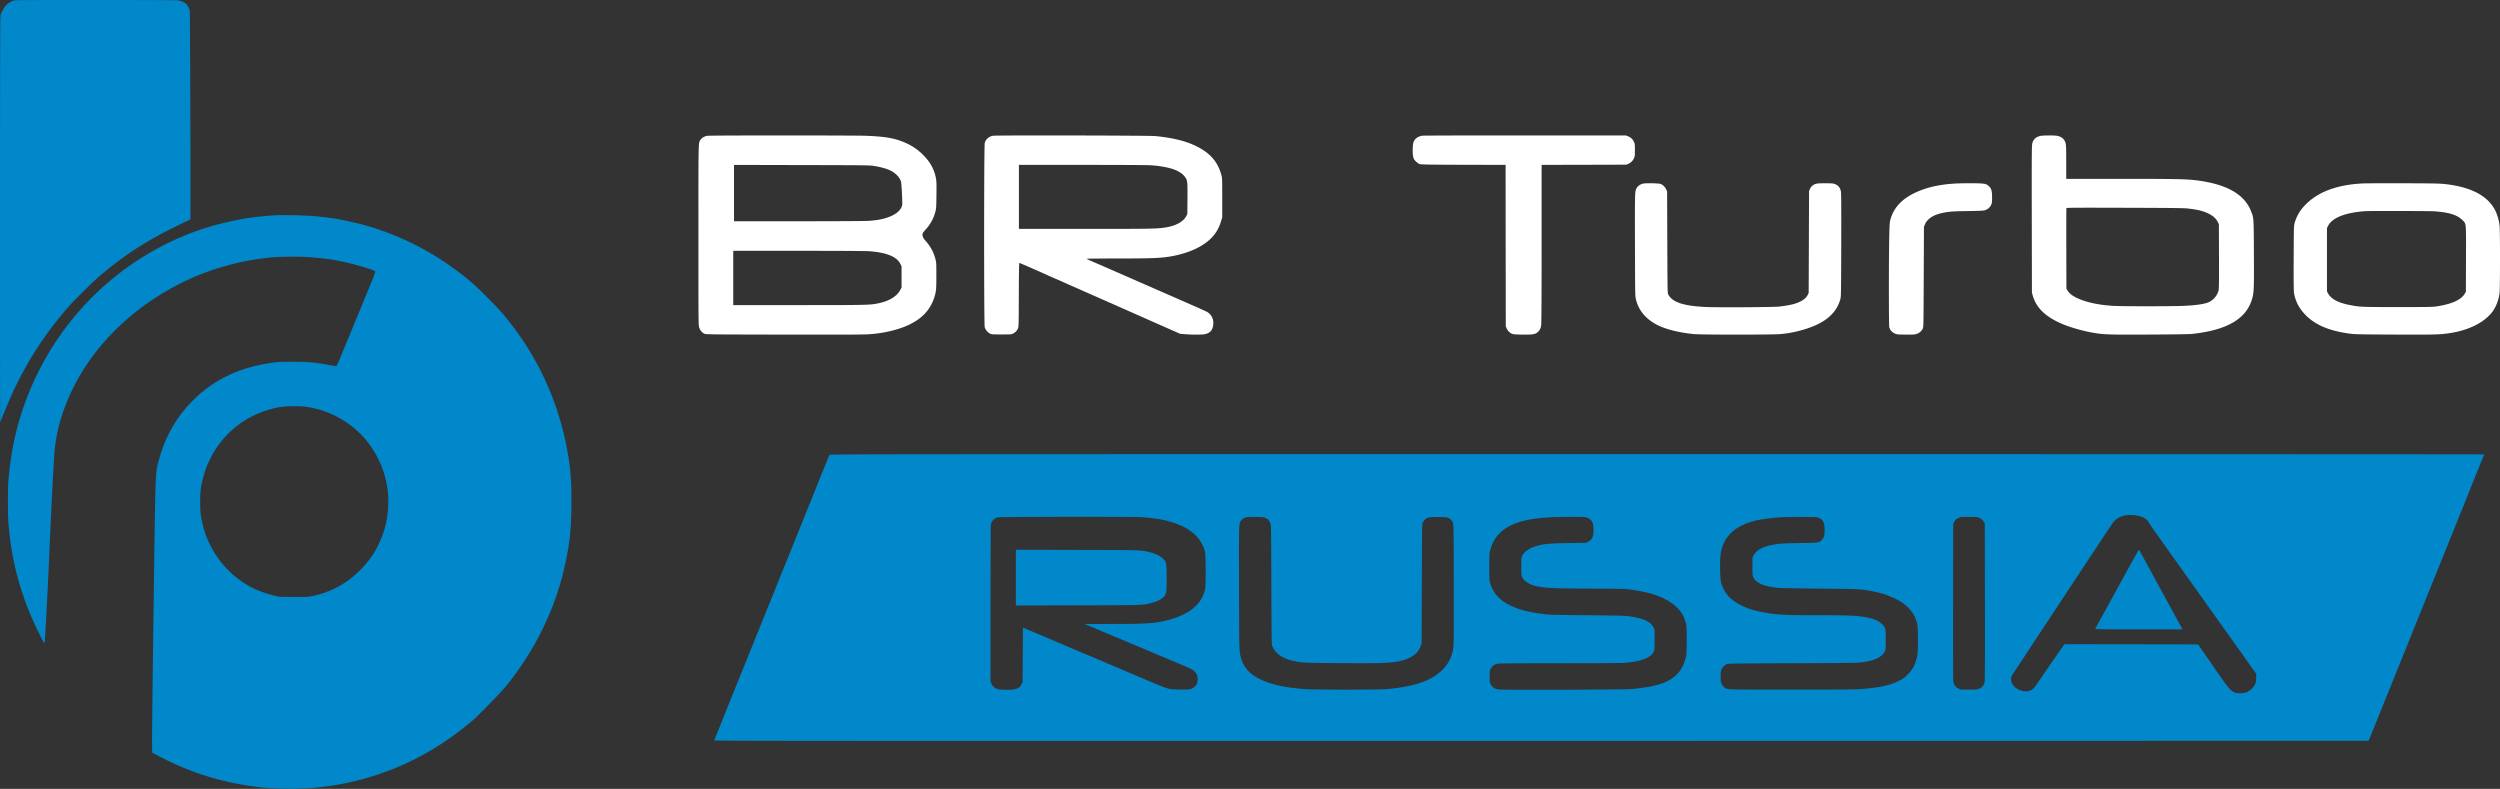 <svg width="206" height="65" fill="none" xmlns="http://www.w3.org/2000/svg"><rect width="100%" height="100%" fill="#333333" stroke="none"/><path d="M1.114.056C.686.2.399.467.185.91l-.137.286-.023.69c-.03.784-.034 32.983-.007 32.907.134-.361.748-1.838.969-2.318a29.01 29.01 0 014.75-7.302c.478-.536 1.928-1.96 2.459-2.417 1.977-1.694 3.855-2.908 6.437-4.17l1.062-.517-.003-5.098c-.003-2.806-.013-6.674-.027-8.6L15.642.867l-.074-.18a1.423 1.423 0 00-.17-.3c-.147-.174-.451-.322-.745-.358C14.506.01 11.803 0 7.845 0c-6.14 0-6.574.003-6.731.056z" fill="#0088CB"/><path d="M58.3 11.188c-.238.037-.45.154-.56.31-.203.291-.19-.246-.19 7.871 0 7.267 0 7.404.064 7.614.071.24.223.418.435.518.123.056.455.06 6.67.07 5.703.006 6.612.003 7.089-.044a10.645 10.645 0 001.804-.307c1.86-.49 2.942-1.362 3.374-2.713.154-.481.17-.648.17-1.786 0-.998-.003-1.088-.074-1.365a3.464 3.464 0 00-.78-1.469c-.267-.294-.347-.514-.254-.698.022-.04.139-.183.261-.317.367-.4.638-.911.77-1.445.065-.25.074-.39.084-1.335.013-.861.006-1.108-.036-1.362-.112-.668-.402-1.252-.889-1.783a4.653 4.653 0 00-1.54-1.138c-.876-.407-1.685-.557-3.325-.62-.97-.037-12.828-.037-13.072 0zm13.701 2.484c.557.087 1.076.23 1.386.387.418.207.754.564.857.908.048.157.129 1.786.096 1.936-.074.33-.344.62-.792.844-.506.254-1.07.384-1.933.45-.278.021-2.53.034-5.79.034h-5.343v-4.643l5.568.014c5.149.01 5.593.013 5.951.07zm-.354 7.03c1.42.106 2.265.457 2.552 1.06l.09.191v1.736l-.107.203c-.27.518-.908.912-1.778 1.095-.71.15-.89.154-6.59.154h-5.396v-4.473h5.39c3.293 0 5.561.013 5.839.033zm10.184-9.516c-.342.06-.604.284-.688.591-.065.224-.068 14.973-.003 15.187a.89.89 0 00.41.507c.158.087.165.087.97.087.752 0 .817-.003.953-.07a.82.82 0 00.4-.414c.068-.147.068-.187.078-2.78.006-1.894.02-2.628.045-2.628.036 0 1.231.52 2.24.975.284.13.59.263.678.3.09.037.359.154.598.26.239.11 1.412.628 2.601 1.152 1.192.524 2.42 1.069 2.73 1.205.31.14.799.354 1.083.481.284.127 1.147.508 1.916.848l1.4.618.458.036c.608.044 1.367.044 1.58-.003.45-.1.656-.347.695-.828a1.047 1.047 0 00-.472-.985c-.064-.043-.488-.237-.94-.437a455.48 455.48 0 01-1.373-.601c-.3-.133-.834-.367-1.18-.517-1.228-.538-3.244-1.42-3.926-1.72a760.86 760.86 0 00-2.278-.991 1.808 1.808 0 01-.271-.134c-.02-.013 1.115-.026 2.52-.026 2.676 0 3.451-.027 4.198-.137 1.176-.174 2.226-.551 2.972-1.062.73-.5 1.154-1.072 1.396-1.89l.091-.3v-1.62c0-1.562-.003-1.628-.071-1.875-.236-.862-.676-1.482-1.396-1.98-.957-.658-2.233-1.045-4.043-1.222-.497-.05-13.103-.073-13.37-.027zM94.88 13.62c1.467.117 2.346.414 2.744.935.226.297.232.354.223 1.81l-.01 1.278-.097.177c-.246.457-.853.788-1.697.921-.723.114-1.05.12-6.566.12h-5.519v-5.274h5.245c3.267 0 5.406.013 5.677.033zm22.326-2.438c-.386.057-.65.26-.743.567-.07.237-.077.939-.01 1.203.036.143.083.217.217.35.093.094.23.19.303.217.113.04.67.05 3.609.06l3.479.007.006 6.655.01 6.652.077.17a.86.86 0 00.424.438c.11.046.253.06.85.07.827.013 1.038-.017 1.248-.177.176-.134.273-.314.316-.584.024-.147.037-2.321.037-6.72v-6.504l3.496-.007 3.492-.01.17-.076a.876.876 0 00.453-.458c.071-.15.077-.217.077-.668 0-.45-.006-.517-.077-.668a.837.837 0 00-.47-.46l-.186-.074-8.306-.003c-4.566-.004-8.378.006-8.472.02zm50.9.023c-.361.09-.551.264-.643.602-.047.184-.054.763-.044 6.257l.011 6.053.077.264c.278.943.956 1.629 2.164 2.2.678.322 1.805.66 2.743.827.917.163 1.303.177 4.71.16 2.004-.01 3.297-.03 3.511-.053 2.888-.318 4.455-1.234 4.94-2.89.149-.505.162-.84.146-3.752-.014-2.98-.007-2.893-.231-3.461-.551-1.418-2.035-2.25-4.55-2.558-.779-.097-1.859-.117-6.255-.117h-4.428v-1.378c0-1.16-.01-1.408-.055-1.569-.094-.33-.304-.514-.683-.595-.238-.05-1.196-.043-1.413.01zm12.241 5.983c.558.067.91.137 1.215.24.593.198.99.486 1.172.843l.102.194.009 2.626c.007 1.795-.002 2.678-.026 2.799a1.477 1.477 0 01-.714.956c-.329.19-1.02.304-2.188.358-.955.043-5.079.043-5.783 0-1.277-.08-2.303-.308-3.051-.679-.349-.174-.586-.368-.718-.585l-.092-.158-.009-3.293c-.005-1.81 0-3.315.009-3.338.014-.037.83-.043 4.816-.03 4.164.013 4.861.02 5.258.067zm-44.905-2.066c-.289.052-.5.2-.617.44-.109.225-.115.467-.103 4.676.009 3.821.016 4.154.066 4.377.217.946.802 1.66 1.767 2.158.702.361 1.824.642 3.015.755.632.062 6.594.059 7.154 0a9.755 9.755 0 002.2-.465c1.52-.5 2.397-1.275 2.714-2.39.066-.236.066-.258.08-4.5.008-3.872.002-4.282-.042-4.463-.07-.265-.213-.436-.45-.53-.167-.068-.229-.074-.824-.078-.549 0-.669.01-.811.062a.71.71 0 00-.45.413l-.075.171-.015 4.2-.017 4.199-.093.174c-.114.213-.267.352-.579.517-.374.2-.934.332-1.78.426-.5.052-5.094.078-6.028.032-1.858-.09-2.75-.39-3.094-1.036-.056-.11-.058-.262-.075-4.296l-.015-4.183-.075-.171c-.092-.207-.3-.404-.485-.46-.167-.048-1.148-.07-1.368-.028zm25.729-.002c-1.322.074-2.361.303-3.285.723-1.138.519-1.833 1.248-2.11 2.23-.066.232-.078.377-.101 1.403-.041 1.665-.041 7.348 0 7.487.065.23.217.407.43.503.192.094.203.094.896.104.571.01.738 0 .89-.042a.863.863 0 00.537-.436c.071-.145.071-.171.087-4.276l.019-4.13.076-.184c.189-.449.64-.762 1.326-.927.585-.138.947-.168 2.215-.183.889-.013 1.265-.03 1.387-.062a.843.843 0 00.528-.442c.071-.155.081-.216.081-.623 0-.545-.055-.73-.261-.923-.227-.21-.355-.232-1.362-.242a30.937 30.937 0 00-1.353.02zm33.465-.002c-2.122.113-3.717.726-4.739 1.827a3.414 3.414 0 00-.817 1.423c-.068.249-.068.29-.081 2.867-.007 1.836 0 2.692.025 2.87.101.7.425 1.32.979 1.878.813.816 1.986 1.3 3.696 1.52.322.042.937.055 3.556.065 3.222.016 3.782.003 4.535-.107 1.392-.2 2.569-.716 3.279-1.43.282-.284.395-.442.576-.797.163-.33.28-.726.322-1.12.044-.394.044-5.013.002-5.462a3.908 3.908 0 00-.286-1.146c-.565-1.316-2-2.104-4.263-2.343-.43-.045-.98-.055-3.409-.061-1.591-.007-3.109.003-3.375.016zm5.915 2.292c1.219.08 1.914.29 2.336.71.343.342.321.1.311 3.23l-.009 2.693-.088.148c-.302.514-1.048.856-2.308 1.053-.335.051-.633.058-3.216.058-3.038 0-3.105-.004-3.954-.168-.952-.18-1.556-.507-1.794-.962l-.086-.161v-5.229l.108-.204c.255-.471.901-.826 1.862-1.023.366-.074.84-.136 1.196-.155.459-.026 5.218-.016 5.642.01z" fill="#fff"/><path d="M22.367 17.76c-1.713.136-2.61.282-4.202.678-4.198 1.044-8.24 3.474-11.257 6.765a23.807 23.807 0 00-5.63 10.61c-.256 1.06-.495 2.626-.59 3.869-.045.592-.045 2.75 0 3.341.25 3.252 1.037 6.134 2.489 9.083.366.745.454.904.49.868.04-.04.268-4.309.406-7.557.176-4.106.36-7.65.444-8.461.046-.469.177-1.217.291-1.68.71-2.858 2.21-5.508 4.411-7.792a20.503 20.503 0 014.32-3.401 20.453 20.453 0 015.061-2.171c1.158-.326 2.057-.502 3.424-.668.745-.09 2.334-.123 3.237-.067 1.677.103 2.782.29 4.378.738.765.213 1.197.366 1.262.446.042.05-.036.262-.572 1.562-.115.273-.34.828-.507 1.23a941.595 941.595 0 01-1.674 4.056l-.327.788c-.079.19-.095.193-.635.093-1.196-.226-1.794-.282-3.07-.279-.961 0-1.183.01-1.651.073-2.805.386-4.99 1.453-6.755 3.305-1.308 1.373-2.188 2.992-2.672 4.93-.245.984-.229.386-.415 14.396-.072 5.532-.101 8.378-.091 8.923l.01.579.62.326a22.748 22.748 0 006.67 2.29c1.433.25 2.254.33 3.614.356A22.797 22.797 0 0037.3 60.654c.54-.39 1.252-.951 1.694-1.333.496-.433 2.279-2.261 2.677-2.75 2.283-2.79 3.967-6.147 4.761-9.498.517-2.185.654-3.405.654-5.812 0-2.078-.12-3.208-.543-5.13a23.787 23.787 0 00-4.577-9.618c-.51-.648-.896-1.08-1.681-1.875-1.01-1.027-1.641-1.586-2.616-2.314-1.984-1.486-4.195-2.653-6.441-3.4a18.095 18.095 0 00-1.978-.57c-1.135-.269-1.782-.382-2.845-.495-1.118-.123-3.132-.173-4.038-.1zm2.943 15.775a7.852 7.852 0 014.394 2.224 7.954 7.954 0 012.191 6.865 7.323 7.323 0 01-.575 1.959c-.419.964-.913 1.675-1.714 2.463a7.635 7.635 0 01-3.79 2.051c-.421.093-.434.093-1.569.093-1.131 0-1.15 0-1.57-.093-.735-.163-1.64-.505-2.22-.844a7.95 7.95 0 01-3.19-3.451 6.78 6.78 0 01-.54-1.496c-.193-.761-.23-1.074-.23-1.945s.037-1.184.23-1.945c.153-.612.28-.957.555-1.53a7.784 7.784 0 014.542-4.022c.294-.1.723-.22.955-.27.683-.142 1.785-.166 2.53-.06zm43.04 3.945c-.033.062-.927 2.259-1.105 2.72-.06.153-.314.778-.561 1.39-.25.61-.501 1.235-.56 1.389-.106.268-.977 2.429-1.373 3.4-.402.99-.676 1.667-.857 2.125-.102.262-1.277 3.165-2.606 6.457a988.937 988.937 0 00-2.43 6.042c-.017.052 3.238.056 68.149.049l68.171-.01 4.755-11.786a3830.153 3830.153 0 004.759-11.813c0-.013-30.67-.022-68.156-.022-65.09 0-68.157.003-68.186.059zm107.873 5.025c.402.094.758.34.874.598.043.098.263.415 1.488 2.132.467.657 1.067 1.494 1.329 1.863.26.37.639.9.836 1.177.202.278.443.618.539.752.092.134.607.857 1.141 1.602.53.746 1.052 1.475 1.154 1.619a661.399 661.399 0 011.929 2.714l.397.552v.314c0 .17-.02.369-.046.44-.106.325-.419.639-.77.779-.256.101-.771.101-.992 0-.267-.124-.518-.399-1.029-1.134l-1.218-1.753-.734-1.062-5.509-.01-5.505-.007-.382.546a424.986 424.986 0 00-1.876 2.724c-.258.382-.373.49-.614.575-.369.13-.947-.033-1.25-.353-.195-.206-.277-.39-.277-.618 0-.177.01-.2.301-.637.168-.249.508-.766.754-1.142.248-.379.732-1.114 1.076-1.634 5.099-7.73 6.147-9.312 6.27-9.472.236-.307.556-.507.975-.601.248-.056.831-.036 1.139.036zm-82.135.114c.898.059 1.702.183 2.3.356 1.625.468 2.532 1.23 2.888 2.423.083.278.1 2.773.023 3.152-.26 1.281-1.428 2.19-3.357 2.615-.946.21-1.626.249-4.393.249l-2.177.003.313.13c.713.302 2.401 1.011 3.612 1.518.419.176 1.012.425 1.32.556l1.4.588c2.276.951 2.2.916 2.399 1.105.207.196.283.402.267.71-.01.134-.04.29-.07.346a.865.865 0 01-.448.38c-.172.068-.23.071-.844.065-1.082-.013-.93.03-2.79-.759-.898-.379-1.88-.797-2.19-.931a19.67 19.67 0 00-.66-.278 694.212 694.212 0 00-2.507-1.062c-.834-.354-1.768-.75-2.078-.88-1.187-.51-1.53-.654-1.93-.821-.227-.095-.514-.22-.642-.271l-.231-.098-.017 2.242-.016 2.246-.09.187c-.174.37-.484.467-1.374.444-.443-.013-.538-.026-.683-.088a.715.715 0 01-.416-.412l-.076-.163v-6.392c0-3.515.014-6.46.027-6.542.05-.291.25-.507.564-.605.171-.052 11.088-.065 11.876-.013zm10.208.072c.198.095.3.21.389.428.053.128.057.533.073 5.042.013 3.583.026 4.933.056 5.008.237.661.854 1.106 1.791 1.298.759.154.884.16 4.024.174 3.024.016 3.628 0 4.386-.108.683-.095 1.263-.33 1.623-.66a1.47 1.47 0 00.429-.648l.076-.193.016-4.92c.017-4.901.017-4.92.086-5.068a.805.805 0 01.432-.396c.089-.032.316-.045.801-.045.769 0 .907.03 1.089.232.234.265.214-.187.224 5.244.007 3.24-.003 4.99-.023 5.185-.092.798-.393 1.42-.94 1.959-.891.876-2.299 1.357-4.571 1.56-.67.058-6.033.058-6.762 0-1.715-.141-2.75-.373-3.677-.825-.811-.392-1.313-.935-1.53-1.65-.188-.619-.178-.318-.192-5.85-.013-5.584-.023-5.31.178-5.57.198-.26.373-.302 1.198-.292.626.007.646.01.824.095zm26.432-.05c.138.04.234.092.336.187.185.18.244.38.244.837 0 .556-.112.801-.438.971l-.172.092-1.402.02c-1.517.022-2.015.065-2.572.209-.65.17-1.125.48-1.29.843-.076.164-.079.203-.079.89 0 .663.007.729.069.866.102.216.324.412.624.556.692.33 1.497.389 5.491.392 1.151 0 2.23.016 2.441.033.874.081 1.998.317 2.588.546 1.178.46 1.883 1.053 2.213 1.853.199.488.219.667.202 1.907-.01 1-.019 1.13-.086 1.38-.234.902-.679 1.47-1.464 1.882-.643.337-1.508.53-3.041.674-.534.052-10.61.082-10.924.033-.296-.046-.484-.167-.616-.396-.103-.18-.103-.183-.103-.67 0-.487 0-.49.103-.67a.789.789 0 01.57-.393c.116-.02 1.913-.032 5.129-.032 3.064 0 5.102-.014 5.346-.033 1.342-.115 2.117-.412 2.365-.91.073-.15.075-.179.075-.986v-.834l-.092-.186c-.243-.497-.864-.772-2.077-.93-.327-.041-.973-.058-3.388-.078-2.341-.02-3.077-.036-3.413-.075-1.333-.157-2.141-.36-2.902-.722-.881-.419-1.439-1.033-1.673-1.838-.072-.248-.076-.307-.076-1.353.004-1.086.004-1.099.093-1.42.415-1.52 1.669-2.33 3.987-2.585.739-.082 1.287-.105 2.563-.111 1.006-.004 1.197.003 1.369.052zm19.149.03c.36.167.474.416.474 1.01-.003.445-.063.645-.253.828-.221.212-.227.215-1.772.238-.771.013-1.532.04-1.698.06-1.211.146-1.866.444-2.124.957l-.103.2v.722c0 .631.011.74.064.857.237.516.89.794 2.114.899.227.016 1.794.046 3.48.062 3.234.03 3.304.033 4.135.196.852.167 1.372.337 1.998.644.46.226.727.412 1.04.726.297.298.458.53.597.87.191.477.208.614.208 1.749.002 1.098-.017 1.298-.169 1.782-.152.477-.316.748-.686 1.115-.313.31-.352.34-.775.546-.59.287-1.144.431-2.17.559-1.006.127-1.267.134-6.569.134-5.798 0-5.377.02-5.641-.245-.198-.193-.246-.363-.246-.834s.048-.641.243-.834c.086-.082.212-.17.284-.196.111-.04.923-.05 5.425-.066 5.584-.022 5.445-.016 6.201-.163.688-.137 1.201-.435 1.372-.801.075-.157.079-.193.079-.951 0-.955-.014-1.014-.31-1.308-.318-.31-.693-.461-1.507-.598-.634-.108-1.356-.135-3.757-.135-2.767 0-3.364-.032-4.541-.245-1.182-.212-2.148-.64-2.725-1.203a2.392 2.392 0 01-.528-.729c-.221-.435-.26-.65-.277-1.54-.019-.866.017-1.353.125-1.742.327-1.174 1.228-1.94 2.731-2.325.433-.111 1.435-.245 2.148-.288a38.31 38.31 0 011.731-.023c1.197.004 1.26.007 1.402.072zm13.209-.01a.82.82 0 01.39.367l.072.13.01 6.441c.007 4.633 0 6.49-.027 6.611a.732.732 0 01-.421.526c-.186.085-.202.089-.865.089h-.676l-.191-.095a.72.72 0 01-.419-.52c-.026-.12-.033-1.978-.026-6.61l.01-6.442.072-.133c.122-.226.289-.344.587-.42.036-.006.357-.012.709-.006.534.004.666.017.775.063z" fill="#0088CB"/><path d="M175.696 46.254c-.297.543-1.046 1.91-1.67 3.045a870.646 870.646 0 01-1.251 2.28 1.622 1.622 0 00-.127.255c0 .015 1.619.03 3.6.03h3.595l-.314-.573c-.171-.31-.971-1.783-1.781-3.265a395.113 395.113 0 00-1.489-2.727c-.011-.018-.265.412-.563.955zm-91.988 1.342v2.298l5.084-.013c5.555-.013 5.367-.007 6.138-.21.642-.166 1.041-.449 1.147-.81.076-.264.076-2.199 0-2.462-.11-.365-.6-.708-1.269-.877-.787-.203-.702-.2-6.132-.21l-4.968-.013v2.297z" fill="#0088CB"/></svg>